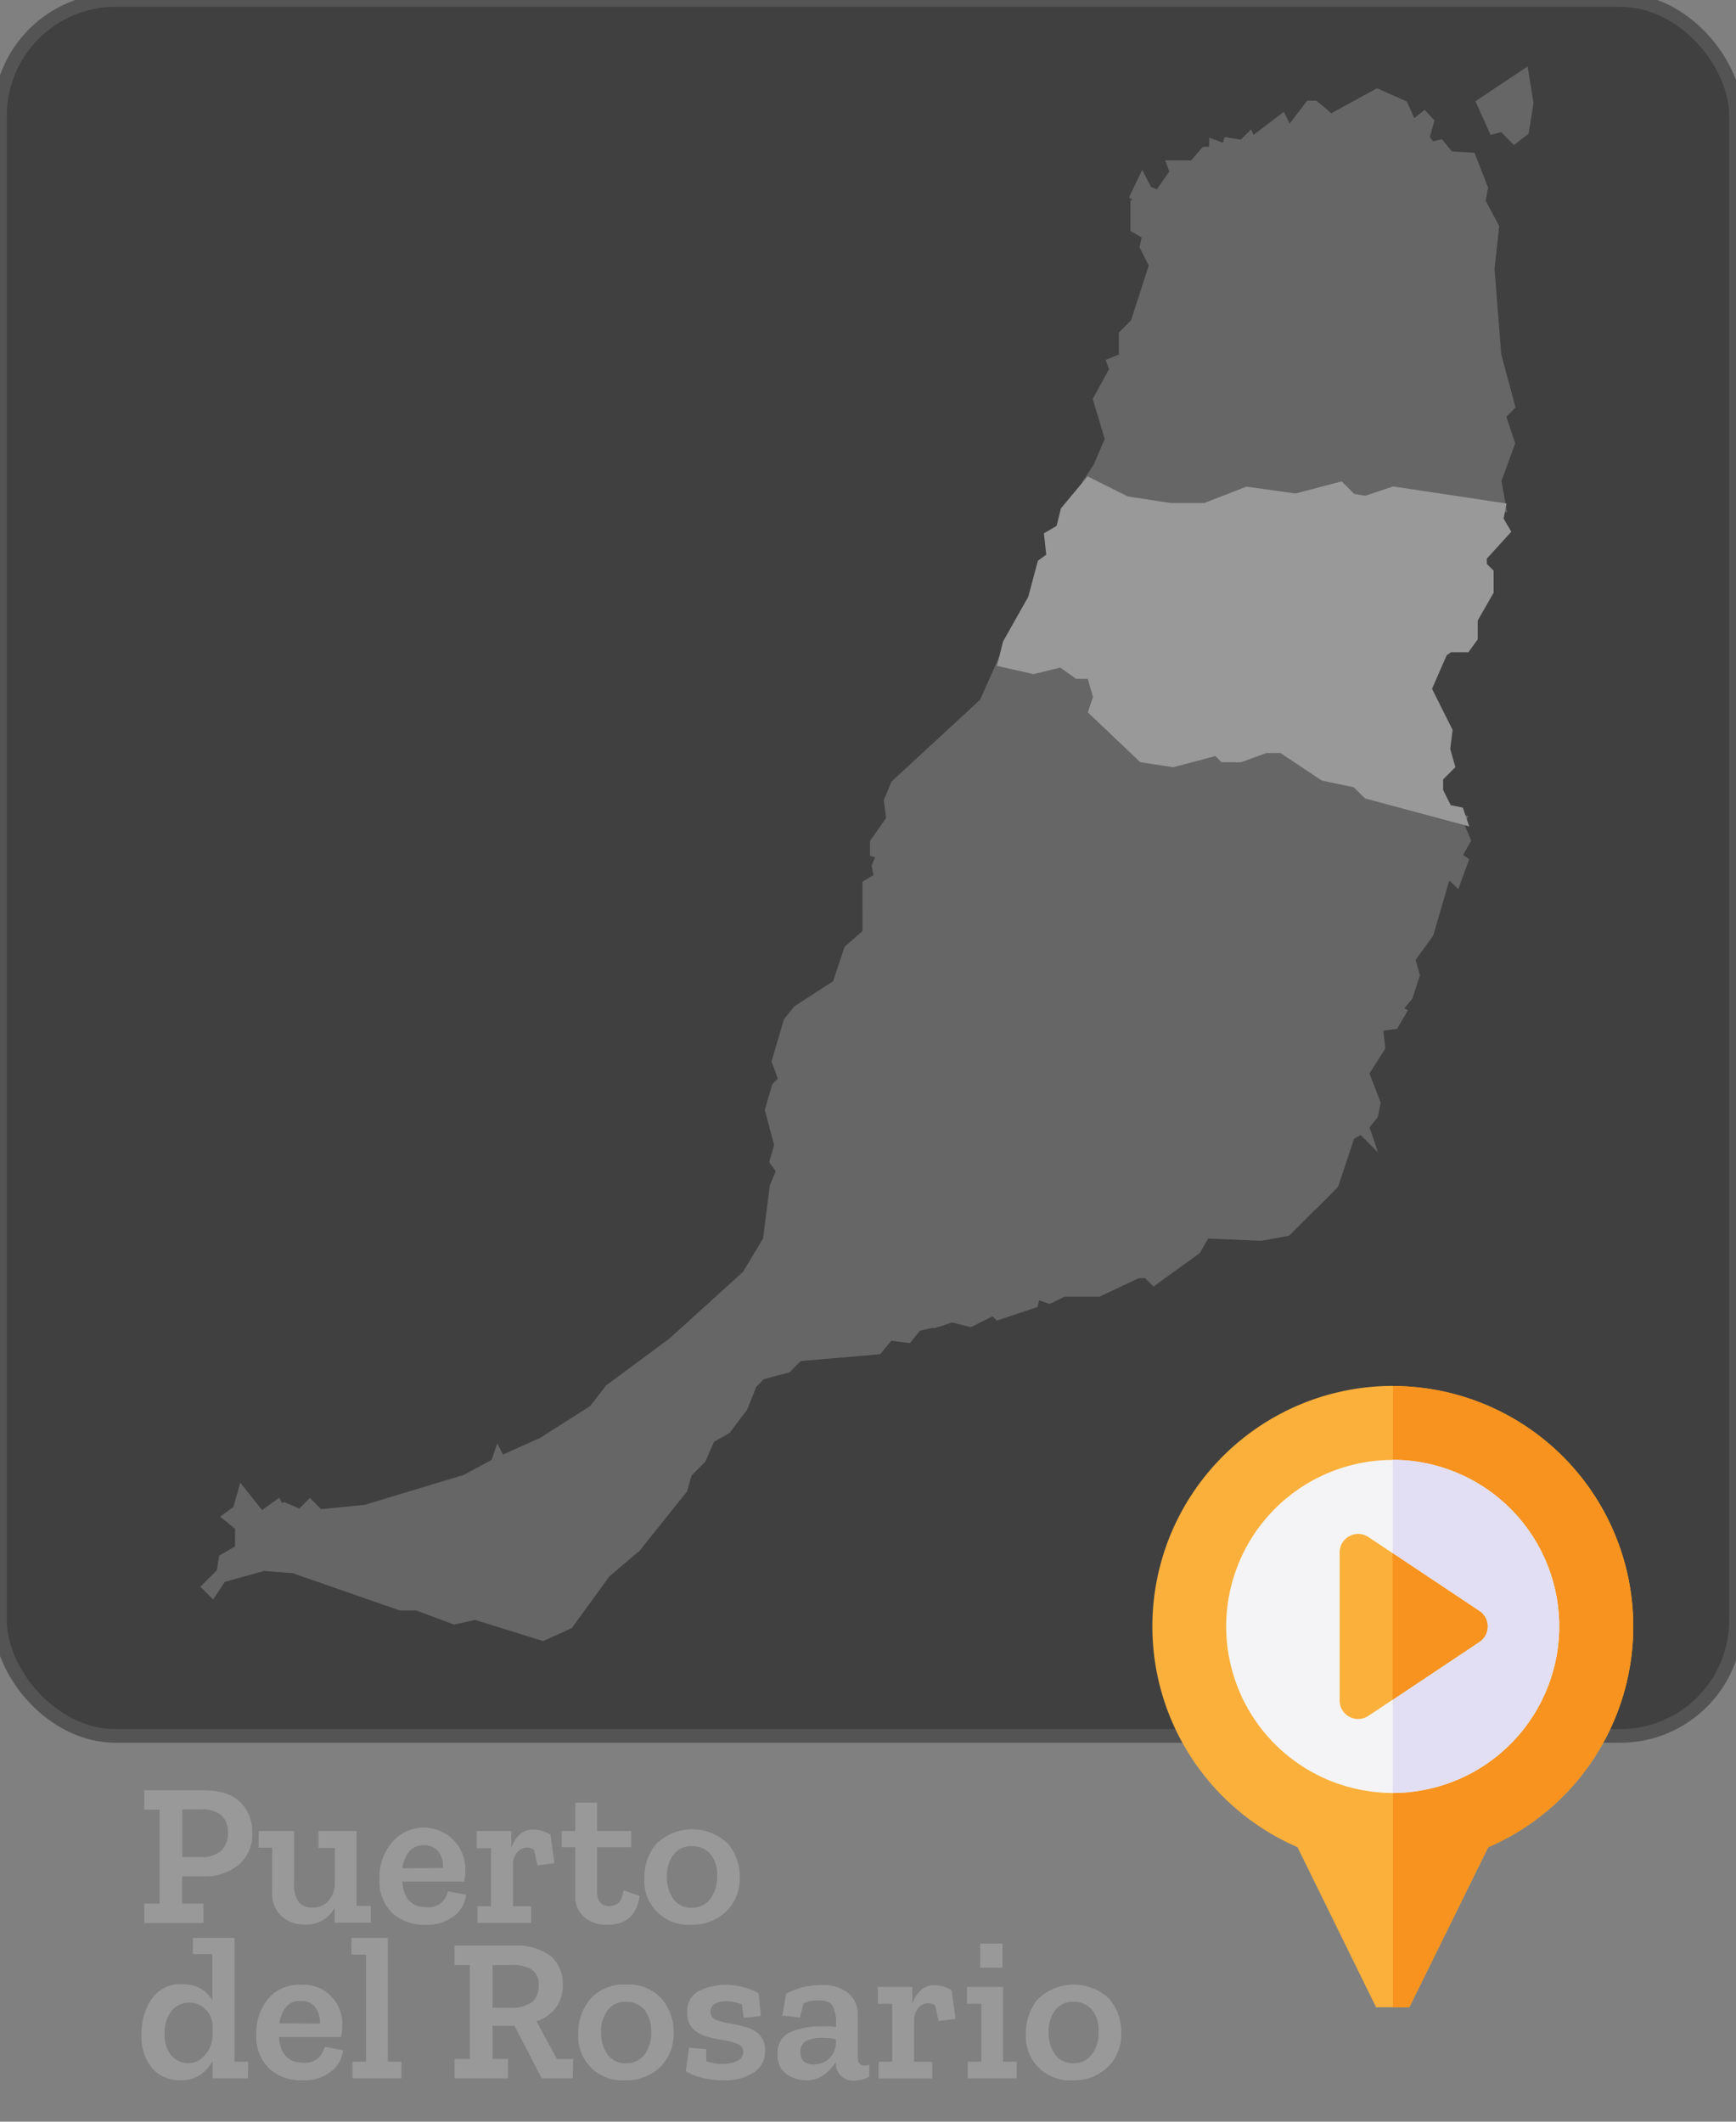<svg id="Municipios_de_la_provincia_de_Santa_Cruz_de_Tenerife" data-name="Municipios de la provincia de Santa Cruz de Tenerife" xmlns="http://www.w3.org/2000/svg" viewBox="0 0 255.12 311.81"><rect x="0" y="0" width="255.12" height="311.81" fill="#808080" stroke="none"/><defs><style>.cls-1{fill:#404040;stroke:#545454;stroke-width:2px;}.cls-1,.cls-2,.cls-3{stroke-miterlimit:10;}.cls-2{fill:#666;stroke:#666;}.cls-2,.cls-3{stroke-width:1.52px;}.cls-3,.cls-4{fill:#999;}.cls-3{stroke:#999;}.cls-5{fill:#fbb03b;}.cls-6{fill:#f7931e;}.cls-7{fill:#f4f4f6;}.cls-8{fill:#e2dff4;}</style></defs><title>puertooffmap</title><rect class="cls-1" width="255.12" height="255.12" rx="17.01" ry="17.01"/><path id="Antigua" class="cls-2" d="M214.7,120.42l-.34.68,1,2.39L214,125.89l1,.68-1,2.73-.68-.68-1,.34-2.39,8.2-2.73,3.76.68,2.39-1,3.08-1.71,2.05.68.34-1,1.71-2.39.34.34,3.08-2.39,3.76,1.71,4.44-.34,1.71-1.37,1.71.34,1-.68-.68-1.71,1-2.39,7.18-1,1,.34-1-16.74-26.31-22.21-13.33.68-4.44,3.42-4.78-1-9.57,1-2.05,7.52-2.39,4.44.68,6.49-1.71,1,1h2.39l3.76-1.37h2.39l6.15,4.1,4.78,1,1.71,1.71Z"/><path id="Betancuria" class="cls-2" d="M147.38,97.18l4.44,1,4.1-1,2.39,1.71h2.05l1,3.42-.68,2.05,7.18,6.83-7.52,2.39-1,2.05,1,9.57L156.95,130l-.68,4.44-6.83-1-1.37,1.71L144,131H138.5L136.79,129V127.6l-1.71-1.71-5.47-.34-1-.34v-1.37l2.39-3.42-.34-2.73,1-2.39,13-12Z"/><path id="La_Oliva" data-name="La Oliva" class="cls-2" d="M223.93,11.06l-6.14,4.09,1.69,3.78,1.38-.36,1.69,1.74,1.38-1.07.67-4.09ZM202.4,13.82l-6.85,3.74-2.36-2h-.71L189.4,19.6l-1-2L183.93,21l-.31-.67-1,1L180.51,21l-.31,1-1.74-.67v1h-1.33l-1.74,2h-3.07l.36,1-2.4,3.43-1.69-.71-.71-1.38-1,2.09,1.38,1-1.38.31v3.43l1.74,1-.36,1.74,1.38,2.71-2.76,8.54-1.69,1.69v3.43l-1.74.71.36,1-2.4,4.4,1.74,5.83-1.74,4.09-1.33,2,5.47,2.76,6.45,1h5.16l6.14-2.4,7.16,1,6.5-1.69,1.69,1.69,2.09.36,4.09-1.38,15.71,2.4-.67-3.78,2-5.47-1.38-4.09,1.38-1.38-2-7.47-1-12.68.67-6.14-2-3.74.36-2-1.74-4.45L213,23l-1.38-1.69-1.33.31-1-1.33.67-2.4-.67-.71-1.74,1.38-1.38-3.07Z"/><path id="Pájara" class="cls-2" d="M129.61,125.55l5.47.34,1.71,1.71V129L138.5,131H144l4.1,4.1,1.37-1.71,6.83,1-1.37,5.81,1.71,1v1.37l-3.76,3.08-1,2.05-3.08,2.39-2.39.68-10.93,10.59-1.71.68-1.37-1-3.76,1.71.34,2.73,2.73.68,2.39,3.42.68,1.71-1.37,3.08,1.37,3.76-.68,3.08,1,2.05-1,2.73.68,3.76,2.73,2.73.34,1.71-3.08.68-1.37,1.71-2.73-.34-1.71,2.05-11.62,1-1.71,1.71-3.76,1-1.37,1.37-1.37,3.42L106.72,210l-2.39,1.37L103,214.4l-2.05,2.05-.68,2.39-6.83,8.54L89,231.14l-5.47,7.52-3.76,1.71-9.91-3.08-3.08.68-5.47-2.05H58.88l-15.72-5.47-4.44-.34-6.15,1.71-1.37,2.05-.68-.68,2.05-2.05.34-2.05,2.39-1.37v-3.42l-1.71-1.37,1.37-1,.68-2.39,2.73,3.42,2.39-1.71.34.68.68-.34,2.39,1,1.37-1.37,1.37,1.37,6.83-.68,14.69-4.44,4.44-2.39.34-1,.34.68L79.72,212l7.52-4.78,2.39-3.08,9.23-6.83,10.93-9.91,3.08-5.13,1-7.86,1-2.39-1-1.37.68-2.39-1.37-5.13,1-3.42,1-1-1-2.73,1.71-5.81,1.37-1.71,5.81-3.76,1.71-5.13,2.73-2.39V130l1.71-1-.34-1.71Z"/><path id="Puerto_del_Rosario" data-name="Puerto del Rosario" class="cls-3" d="M220.5,74.63l-.34,1.71,1,1.71-3.42,3.76v1.37l1,1v2.73L216.4,91v2.73l-1,1.37H213l-1,.68-2.39,5.47,3.08,6.15-.34,2.73.68,2.39-1.71,1.71v2.05l1.37,2.73,1.71.34.34,1L201,116.66,199.32,115l-4.78-1-6.15-4.1H186l-3.76,1.37h-2.39l-1-1-6.49,1.71-4.44-.68-7.18-6.83.68-2.05-1-3.42h-2.05l-2.39-1.71-4.1,1-4.44-1,.68-2.73L151.82,88l1.37-5.13,1.37-1-.34-3.08,1.71-1,.68-2.73,3.42-4.1,5.47,2.73,6.49,1h5.13l6.15-2.39,7.18,1,6.49-1.71,1.71,1.71,2.05.34,4.1-1.37Z"/><path id="Tuineje" class="cls-2" d="M194.88,175.1l-5.81,5.81-3.76.68-8.2-.34-1.37,2.39-6.15,4.44-1-1H167.2l-5.81,2.73h-5.13l-2.05,1-2.05-.68-.34,1.37-5.13,1.71-.68-.68-3.42,1.71-2.73-.68-2.05.68-.34-1.71-2.73-2.73-.68-3.76,1-2.73-1-2.05.68-3.08-1.37-3.76,1.37-3.08-.68-1.71-2.39-3.42-2.73-.68-.34-2.73,3.76-1.71,1.37,1,1.71-.68,10.93-10.59,2.39-.68,3.08-2.39,1-2.05,3.76-3.08v-1.37l-1.71-1,1.37-5.81,22.21,13.33,16.74,26.31Z"/><path class="cls-4" d="M37.07,269.28A5.82,5.82,0,0,1,35,274.13a7.68,7.68,0,0,1-4.94,1.63h-3.3v4H29.9v2.85H21.2v-2.85h2.25v-13.8H21.2v-2.85h8.7q3.63,0,5.4,1.74A6,6,0,0,1,37.07,269.28Zm-3.57.06a3.38,3.38,0,0,0-.92-2.52,4.3,4.3,0,0,0-3.08-.9H26.78v7h2.73a4.09,4.09,0,0,0,3.06-1A3.65,3.65,0,0,0,33.5,269.34Z"/><path class="cls-4" d="M54.5,282.57H49.19v-2.25a4.61,4.61,0,0,1-4.44,2.52,5,5,0,0,1-3.31-1.16A4.5,4.5,0,0,1,40,278v-6.45H38V269.1h5.22v7.74a4.16,4.16,0,0,0,.69,2.71,2.44,2.44,0,0,0,2,.79,3,3,0,0,0,2.38-1,3.87,3.87,0,0,0,.92-2.49v-5.25h-2.4V269.1H52.4v11h2.1Z"/><path class="cls-4" d="M68.51,278.46a4.59,4.59,0,0,1-1.74,3.09,6.44,6.44,0,0,1-4.29,1.32,6.88,6.88,0,0,1-4.83-1.72,6.54,6.54,0,0,1-1.89-5.08,7.79,7.79,0,0,1,1.73-5.16,6.11,6.11,0,0,1,10.9,3.81,9.78,9.78,0,0,1-.18,1.8H59.12q.27,3.78,3.6,3.78a2.88,2.88,0,0,0,2.23-.75,3.73,3.73,0,0,0,.89-1.59Zm-3.42-3.93a3.48,3.48,0,0,0-.56-2.26,2.47,2.47,0,0,0-2.27-1.07,2.61,2.61,0,0,0-2.19,1,4.74,4.74,0,0,0-.93,2.37Z"/><path class="cls-4" d="M78.38,268.89a4.58,4.58,0,0,1,2.52.75l.57,4.2-2.49.3-.51-2.31a2.39,2.39,0,0,0-1-.3,1.89,1.89,0,0,0-1.46.69,2.78,2.78,0,0,0-.62,1.92v6h2.67v2.46H70.16v-2.46h2v-8.52h-2.1V269.1h5.07v2.52a4.68,4.68,0,0,1,1.15-1.93A2.82,2.82,0,0,1,78.38,268.89Z"/><path class="cls-4" d="M94,278.61q-.57,4.26-4.74,4.26a5,5,0,0,1-3.44-1.14,4,4,0,0,1-1.28-3.18v-7.08h-2V269.1h2v-4.17h3.21v4.17h5v2.37h-5V278q0,2.13,1.86,2.13a2.28,2.28,0,0,0,1.14-.37q.63-.37.87-1.94Z"/><path class="cls-4" d="M108.71,275.85a6.76,6.76,0,0,1-2,5.08,7.12,7.12,0,0,1-5.17,1.93A6.43,6.43,0,0,1,94.7,276a7.62,7.62,0,0,1,1.77-5.05,7.59,7.59,0,0,1,10.5,0A7.52,7.52,0,0,1,108.71,275.85Zm-3.33-.09a4.74,4.74,0,0,0-1-3.3,3.46,3.46,0,0,0-2.68-1.14A3.21,3.21,0,0,0,99,272.54a5.11,5.11,0,0,0-1,3.26,5.54,5.54,0,0,0,.92,3.24,3.09,3.09,0,0,0,2.72,1.32,3.26,3.26,0,0,0,2.73-1.28A5.25,5.25,0,0,0,105.38,275.76Z"/><path class="cls-4" d="M36.44,305.44H31.25v-2.58a5.94,5.94,0,0,1-1.73,2,4.76,4.76,0,0,1-3,.85,5.23,5.23,0,0,1-4.19-1.8,7.35,7.35,0,0,1-1.54-5,9,9,0,0,1,1.46-5.08,5.09,5.09,0,0,1,4.58-2.21,5.21,5.21,0,0,1,2.69.65,4.54,4.54,0,0,1,1.69,1.72v-6.81H28.34V284.8h6.12V303h2ZM31.25,299v-1a3.71,3.71,0,0,0-1-2.67,3.3,3.3,0,0,0-2.43-1,3.24,3.24,0,0,0-2.62,1.22,5,5,0,0,0-1,3.31,4.68,4.68,0,0,0,1,3.24,3.22,3.22,0,0,0,5.06-.24A4.91,4.91,0,0,0,31.25,299Z"/><path class="cls-4" d="M50.42,301.33a4.59,4.59,0,0,1-1.74,3.09,6.44,6.44,0,0,1-4.29,1.32A6.88,6.88,0,0,1,39.56,304a6.54,6.54,0,0,1-1.89-5.08,7.79,7.79,0,0,1,1.73-5.16,5.92,5.92,0,0,1,4.81-2.07,5.71,5.71,0,0,1,6.09,5.88,9.79,9.79,0,0,1-.18,1.8H41q.27,3.78,3.6,3.78a2.88,2.88,0,0,0,2.23-.75,3.72,3.72,0,0,0,.89-1.59ZM47,297.4a3.48,3.48,0,0,0-.56-2.26,2.47,2.47,0,0,0-2.27-1.07A2.61,2.61,0,0,0,42,295a4.74,4.74,0,0,0-.93,2.37Z"/><path class="cls-4" d="M59,305.44h-7.2V303h2V287.26H51.65V284.8H57V303h2Z"/><path class="cls-4" d="M84.17,305.44H79.61l-4-7.71H72.38v4.86h2.28v2.85H66.8v-2.85h2.25v-13.8H66.8v-2.85h8.67a8.28,8.28,0,0,1,5.43,1.52,5.24,5.24,0,0,1,1.8,4.24,5.46,5.46,0,0,1-1,3.35,5.65,5.65,0,0,1-2.86,2l3,5.55h2.4Zm-5-13.65a2.65,2.65,0,0,0-1-2.33,5.91,5.91,0,0,0-3.27-.67H72.38v6.27H74.9a5,5,0,0,0,3.33-.85A3.12,3.12,0,0,0,79.16,291.79Z"/><path class="cls-4" d="M99,298.72a6.76,6.76,0,0,1-2,5.08,7.12,7.12,0,0,1-5.17,1.93,6.43,6.43,0,0,1-6.84-6.9,7.62,7.62,0,0,1,1.77-5.05A6.46,6.46,0,0,1,92,291.67a6.43,6.43,0,0,1,5.25,2.1A7.52,7.52,0,0,1,99,298.72Zm-3.33-.09a4.74,4.74,0,0,0-1-3.3A3.46,3.46,0,0,0,92,294.19a3.21,3.21,0,0,0-2.67,1.21,5.11,5.11,0,0,0-1,3.25,5.55,5.55,0,0,0,.92,3.24A3.09,3.09,0,0,0,92,303.22a3.26,3.26,0,0,0,2.73-1.28A5.25,5.25,0,0,0,95.69,298.63Z"/><path class="cls-4" d="M112.43,301.42a3.59,3.59,0,0,1-1.73,3.21,8,8,0,0,1-4.4,1.11,13.06,13.06,0,0,1-2.89-.33,9.65,9.65,0,0,1-2.62-1l.48-3.48,2.52.24,0,1.74a4.81,4.81,0,0,0,1.21.33,8.37,8.37,0,0,0,1.16.09,5,5,0,0,0,2.15-.44,1.39,1.39,0,0,0,.92-1.3,1.23,1.23,0,0,0-.83-1.2,8.52,8.52,0,0,0-2.06-.55,21.73,21.73,0,0,1-2.46-.54,4.74,4.74,0,0,1-2.05-1.14,3.16,3.16,0,0,1-.83-2.38,3.24,3.24,0,0,1,1.79-3.21,8.5,8.5,0,0,1,3.77-.87,10.31,10.31,0,0,1,4.92,1.23l.33,3.33-2.52.3-.27-2a6.56,6.56,0,0,0-2.37-.45,3.09,3.09,0,0,0-1.58.38,1.27,1.27,0,0,0-.65,1.19,1.18,1.18,0,0,0,.81,1.17,9.39,9.39,0,0,0,2,.52,21,21,0,0,1,2.4.54,4.65,4.65,0,0,1,2,1.14A3.2,3.2,0,0,1,112.43,301.42Z"/><path class="cls-4" d="M115.52,293a13.11,13.11,0,0,1,2.67-1,12.1,12.1,0,0,1,2.7-.27,5.83,5.83,0,0,1,3.71,1.14,4.08,4.08,0,0,1,1.46,3.42v6.06q0,1.2,1,1.2a2.62,2.62,0,0,0,.69-.12l0,1.77a4.27,4.27,0,0,1-2.16.57,2.52,2.52,0,0,1-2.76-2.67V303a6.38,6.38,0,0,1-1.69,1.89,4.33,4.33,0,0,1-2.71.84,5.18,5.18,0,0,1-2.77-.85,3.24,3.24,0,0,1-1.37-3,3.18,3.18,0,0,1,2-3.29,11.42,11.42,0,0,1,4.29-.79l1.17,0q.6,0,1.11.09v-.75a5.34,5.34,0,0,0-.42-2.16q-.42-1-2.1-1a7.33,7.33,0,0,0-1.19.09,3.43,3.43,0,0,0-1.06.36l-.54,2.07-2.58-.27Zm7.32,7.14v-.48l-1-.12a10.29,10.29,0,0,0-1.11-.06,5.24,5.24,0,0,0-2.15.42,1.65,1.65,0,0,0-.95,1.68q0,1.83,2,1.83a3.38,3.38,0,0,0,2.16-.82A3.3,3.3,0,0,0,122.84,300.1Z"/><path class="cls-4" d="M137.33,291.76a4.59,4.59,0,0,1,2.52.75l.57,4.2-2.49.3-.51-2.31a2.39,2.39,0,0,0-1-.3,1.89,1.89,0,0,0-1.46.69,2.78,2.78,0,0,0-.62,1.92v6H137v2.46h-7.89V303h2v-8.52H129V292h5.07v2.52a4.68,4.68,0,0,1,1.15-1.93A2.82,2.82,0,0,1,137.33,291.76Z"/><path class="cls-4" d="M149.42,305.44h-7.2V303h2v-8.52H142.1V292h5.31v11h2Zm-5.37-16.26v-3.54h3.27v3.54Z"/><path class="cls-4" d="M164.78,298.72a6.76,6.76,0,0,1-2,5.08,7.12,7.12,0,0,1-5.17,1.93,6.43,6.43,0,0,1-6.84-6.9,7.62,7.62,0,0,1,1.77-5.05,7.59,7.59,0,0,1,10.5,0A7.52,7.52,0,0,1,164.78,298.72Zm-3.33-.09a4.74,4.74,0,0,0-1-3.3,3.46,3.46,0,0,0-2.68-1.14,3.21,3.21,0,0,0-2.67,1.21,5.1,5.1,0,0,0-1,3.25,5.55,5.55,0,0,0,.92,3.24,3.09,3.09,0,0,0,2.71,1.32,3.26,3.26,0,0,0,2.73-1.28A5.25,5.25,0,0,0,161.45,298.63Z"/><path class="cls-5" d="M204.67,203.68a35.34,35.34,0,0,0-14,67.78L202.23,295h4.88l11.59-23.52a35.34,35.34,0,0,0-14-67.78Z"/><path class="cls-6" d="M207.11,295l11.59-23.52a35.34,35.34,0,0,0-14-67.78V295Z"/><path class="cls-7" d="M204.67,263.5A24.47,24.47,0,1,1,229.14,239,24.5,24.5,0,0,1,204.67,263.5Z"/><path class="cls-8" d="M229.14,239a24.5,24.5,0,0,0-24.47-24.47V263.5A24.5,24.5,0,0,0,229.14,239Z"/><path class="cls-5" d="M199.59,252.63a2.72,2.72,0,0,1-2.72-2.72V228.15a2.72,2.72,0,0,1,4.23-2.26l16.31,10.88a2.72,2.72,0,0,1,0,4.52L201.1,252.17a2.72,2.72,0,0,1-1.51.46Z"/><path class="cls-6" d="M217.41,236.77l-12.75-8.5v21.52l12.75-8.5a2.72,2.72,0,0,0,0-4.52Z"/></svg>